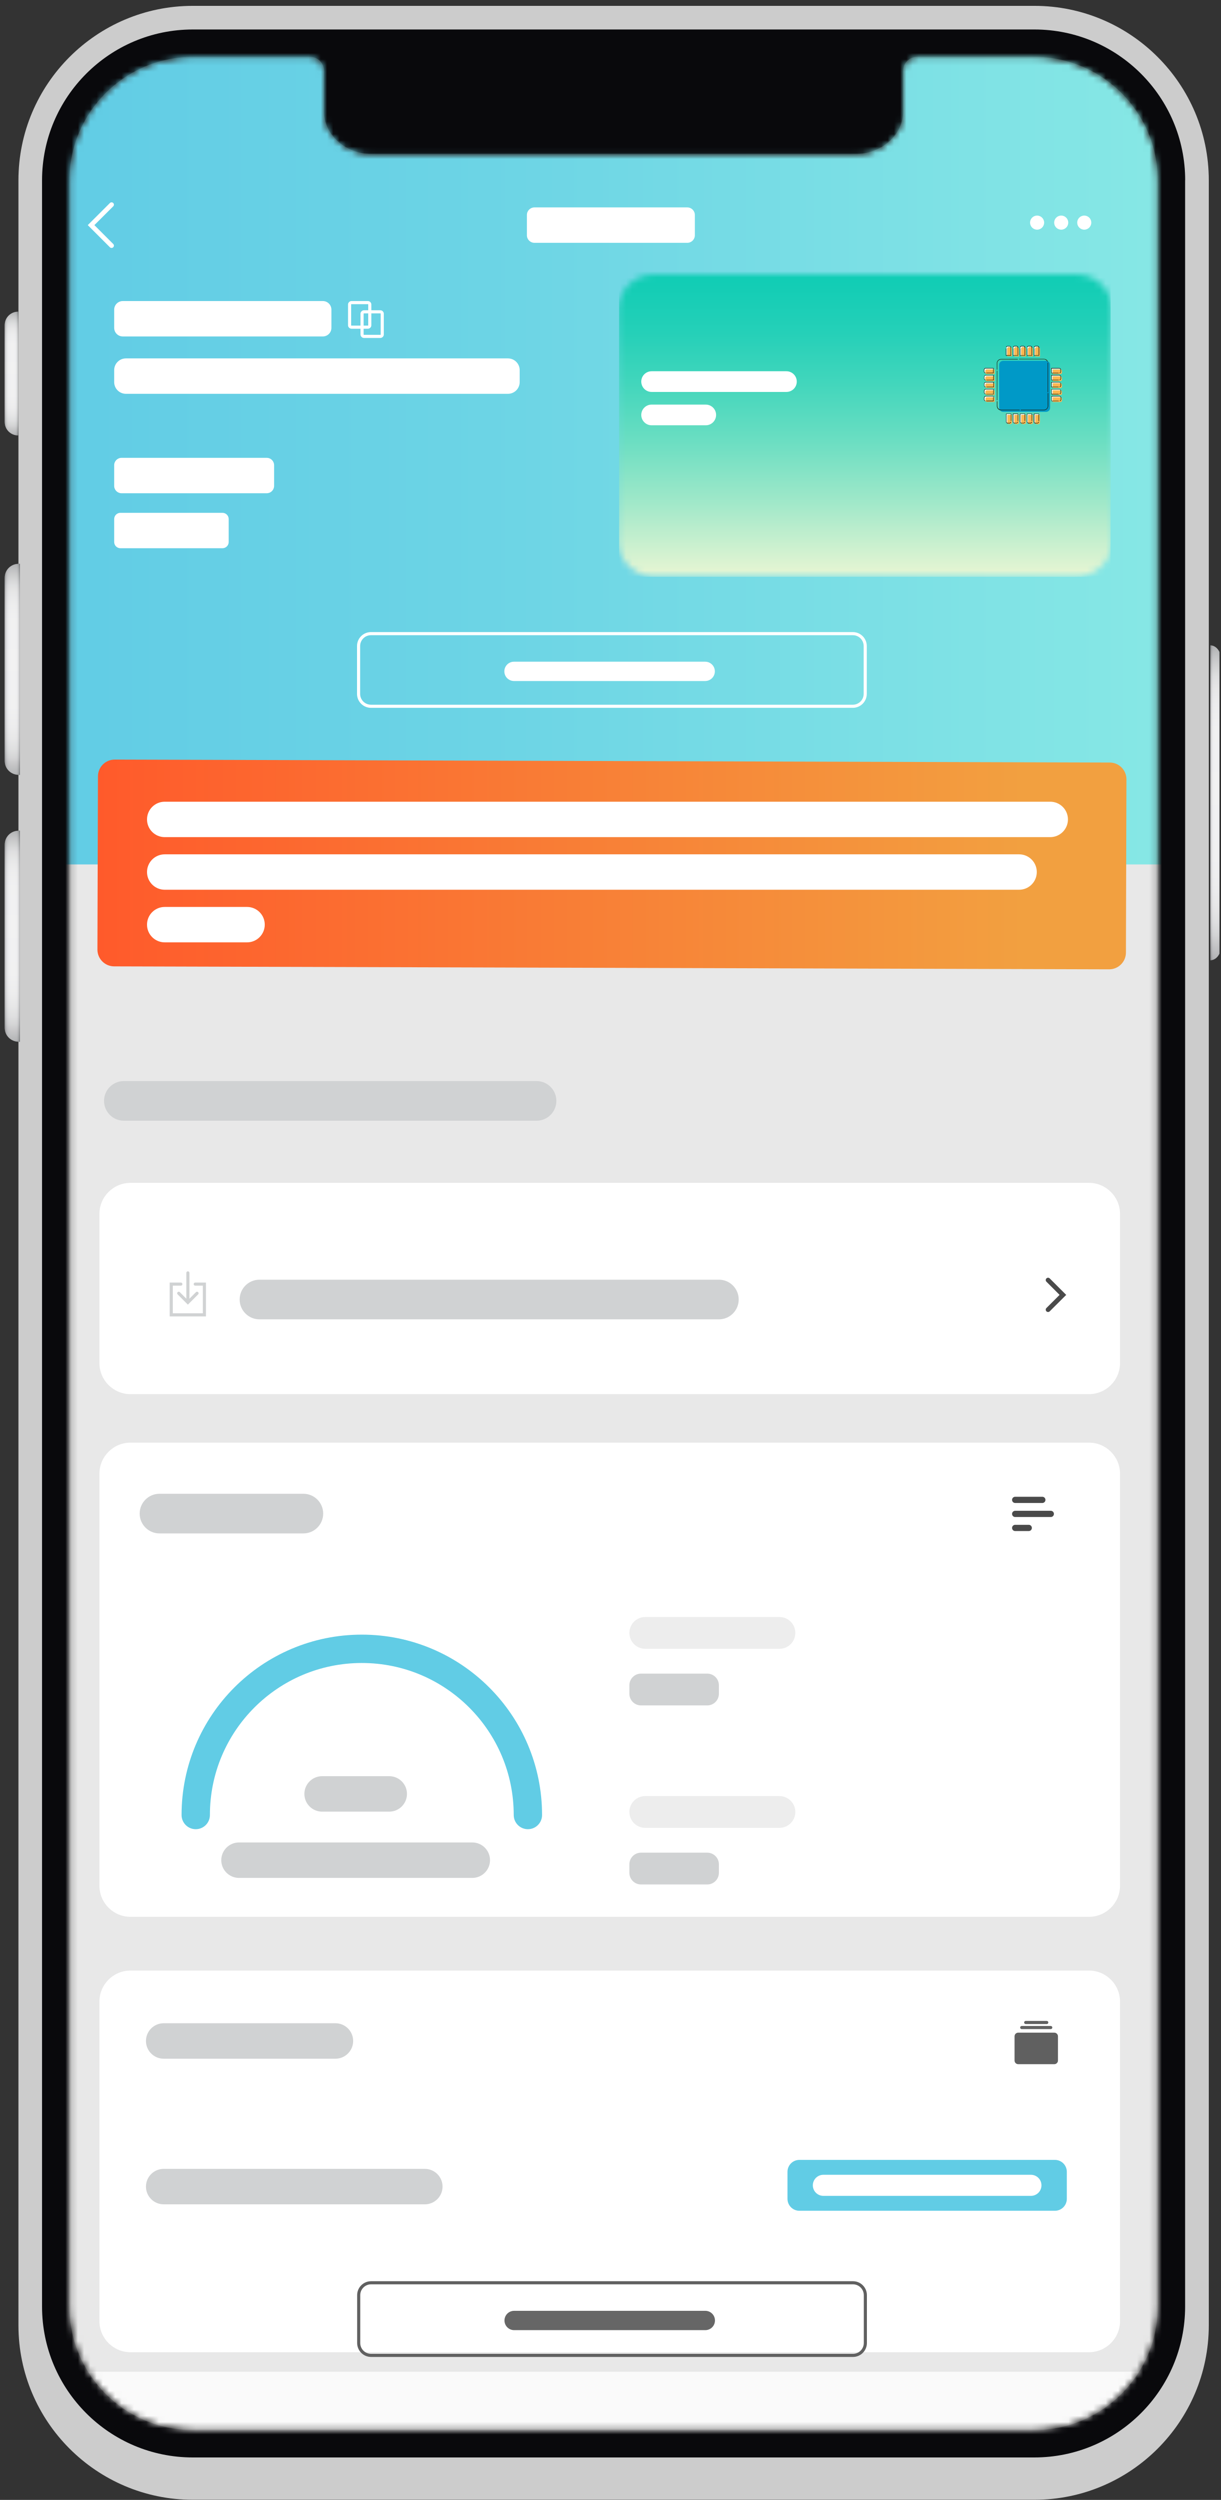 <svg width="196" height="401" viewBox="0 0 196 401" fill="none" xmlns="http://www.w3.org/2000/svg">
<rect x="0" y="0" width="196" height="401" fill="#333333" stroke="none"/>
<g clip-path="url(#clip0_1_1227)">
<g clip-path="url(#clip1_1_1227)">
<g clip-path="url(#clip2_1_1227)">
<path d="M166.06 0.94H30.94C15.51 0.94 2.96 13.49 2.96 28.92V373C2.96 388.43 15.51 400.98 30.94 400.98H166.06C181.49 400.98 194.04 388.43 194.04 373V28.92C194.04 13.49 181.49 0.94 166.06 0.94ZM186.1 373C186.1 384.05 177.11 393.04 166.06 393.04H30.94C19.89 393.04 10.9 384.05 10.9 373V28.92C10.9 17.87 19.89 8.88 30.94 8.88H49.8C51.15 8.88 52.25 9.98 52.25 11.33V17.84C52.25 21.49 55.6 24.46 59.71 24.46H137.29C141.4 24.46 144.75 21.49 144.75 17.84V11.33C144.75 9.98 145.85 8.88 147.2 8.88H166.06C177.11 8.88 186.1 17.87 186.1 28.92V373Z" fill="#CCCCCC"/>
<path d="M114.77 13.49H82.23C81.4 13.49 80.72 14.17 80.72 15C80.72 15.83 81.4 16.51 82.23 16.51H114.77C115.6 16.51 116.28 15.83 116.28 15C116.28 14.17 115.6 13.49 114.77 13.49Z" fill="#444444"/>
<path d="M0.75 52.17V67.68C0.75 68.88 1.72 69.85 2.92 69.85H2.96V49.99H2.92C1.72 49.99 0.75 50.96 0.75 52.16V52.17Z" fill="url(#paint0_linear_1_1227)"/>
<path style="mix-blend-mode:multiply" opacity="0.5" d="M0.75 52.17V67.68C0.75 68.88 1.72 69.85 2.92 69.85H2.96V49.99H2.92C1.72 49.99 0.75 50.96 0.75 52.16V52.17Z" fill="url(#paint1_linear_1_1227)"/>
<path d="M0.75 92.68V122.05C0.75 123.29 1.75 124.29 2.99 124.29H3.2V90.44H2.99C1.75 90.44 0.75 91.44 0.75 92.68Z" fill="url(#paint2_linear_1_1227)"/>
<path style="mix-blend-mode:multiply" opacity="0.5" d="M0.75 92.68V122.05C0.75 123.29 1.75 124.29 2.99 124.29H3.2V90.44H2.99C1.75 90.44 0.75 91.44 0.75 92.68Z" fill="url(#paint3_linear_1_1227)"/>
<path d="M0.75 135.49V164.86C0.75 166.1 1.75 167.1 2.99 167.1H3.2V133.25H2.99C1.75 133.25 0.75 134.25 0.75 135.49Z" fill="url(#paint4_linear_1_1227)"/>
<path style="mix-blend-mode:multiply" opacity="0.5" d="M0.75 135.49V164.86C0.75 166.1 1.75 167.1 2.99 167.1H3.2V133.25H2.99C1.75 133.25 0.75 134.25 0.75 135.49Z" fill="url(#paint5_linear_1_1227)"/>
<path d="M190.24 28.92V370C190.24 383.34 179.39 394.19 166.05 394.19H30.94C17.6 394.19 6.75 383.34 6.75 370V28.92C6.75 15.58 17.6 4.73 30.94 4.73H166.06C179.4 4.73 190.25 15.58 190.25 28.92H190.24ZM166.05 9.01H147.19C145.91 9.01 144.87 10.05 144.87 11.33V17.84C144.87 21.56 141.47 24.58 137.28 24.58H59.71C55.52 24.58 52.12 21.56 52.12 17.84V11.33C52.12 10.05 51.08 9.01 49.8 9.01H30.94C19.94 9.01 11.03 17.92 11.03 28.92V370C11.03 381 19.94 389.91 30.94 389.91H166.06C177.06 389.91 185.97 381 185.97 370V28.92C185.97 17.92 177.06 9.01 166.06 9.01H166.05ZM186.09 28.92V370C186.09 381.05 177.1 390.04 166.05 390.04H30.94C19.89 390.04 10.9 381.05 10.9 370V28.92C10.9 17.87 19.89 8.88 30.94 8.88H49.8C51.15 8.88 52.25 9.98 52.25 11.33V17.84C52.25 21.49 55.6 24.46 59.71 24.46H137.29C141.4 24.46 144.75 21.49 144.75 17.84V11.33C144.75 9.98 145.85 8.88 147.2 8.88H166.06C177.11 8.88 186.1 17.87 186.1 28.92H186.09ZM185.84 28.92C185.84 18.01 176.97 9.13 166.05 9.13H147.19C145.98 9.13 144.99 10.12 144.99 11.33V17.84C144.99 21.63 141.53 24.71 137.28 24.71H59.71C55.46 24.71 52 21.63 52 17.84V11.33C52 10.12 51.01 9.13 49.8 9.13H30.94C20.03 9.13 11.15 18.01 11.15 28.92V370C11.15 380.91 20.02 389.79 30.94 389.79H166.05C176.96 389.79 185.84 380.91 185.84 370V28.92Z" fill="#09090C"/>
<path d="M194.28 103.52V154.03C195.23 154.03 196 153.04 196 151.82V105.73C196 104.51 195.23 103.52 194.28 103.52Z" fill="url(#paint6_linear_1_1227)"/>
<path style="mix-blend-mode:multiply" opacity="0.5" d="M194.28 103.52V154.03C195.23 154.03 196 153.04 196 151.82V105.73C196 104.51 195.23 103.52 194.28 103.52Z" fill="url(#paint7_linear_1_1227)"/>
<mask id="mask0_1_1227" style="mask-type:luminance" maskUnits="userSpaceOnUse" x="11" y="9" width="175" height="381">
<mask id="mask1_1_1227" style="mask-type:luminance" maskUnits="userSpaceOnUse" x="11" y="9" width="175" height="381">
<mask id="mask2_1_1227" style="mask-type:luminance" maskUnits="userSpaceOnUse" x="11" y="9" width="175" height="381">
<path d="M166.06 9H147.2C145.92 9 144.88 10.04 144.88 11.32V17.83C144.88 21.55 141.48 24.57 137.29 24.57H59.71C55.52 24.57 52.12 21.55 52.12 17.83V11.32C52.12 10.04 51.08 9 49.8 9H30.94C19.94 9 11.03 17.91 11.03 28.91V370C11.03 381 19.94 389.91 30.94 389.91H166.06C177.06 389.91 185.97 381 185.97 370V28.92C185.97 17.92 177.06 9.01 166.06 9.01V9Z" fill="white"/>
</mask>
<g mask="url(#mask2_1_1227)">
<path d="M186.09 28.92V370C186.09 381.05 177.1 390.04 166.05 390.04H30.94C19.89 390.04 10.9 381.05 10.9 370V28.92C10.9 17.87 19.89 8.88 30.94 8.88H49.8C51.15 8.88 52.25 9.98 52.25 11.33V17.84C52.25 21.49 55.6 24.46 59.71 24.46H137.29C141.4 24.46 144.75 21.49 144.75 17.84V11.33C144.75 9.98 145.85 8.88 147.2 8.88H166.06C177.11 8.88 186.1 17.87 186.1 28.92H186.09Z" fill="white"/>
</g>
</mask>
<g mask="url(#mask1_1_1227)">
<path d="M185.84 28.92C185.84 18.01 176.97 9.13 166.05 9.13H147.19C145.98 9.13 144.99 10.12 144.99 11.33V17.84C144.99 21.63 141.53 24.71 137.28 24.71H59.71C55.46 24.71 52 21.63 52 17.84V11.33C52 10.12 51.01 9.13 49.8 9.13H30.94C20.03 9.13 11.15 18.01 11.15 28.92V370C11.15 380.91 20.02 389.79 30.94 389.79H166.05C176.96 389.79 185.84 380.91 185.84 370V28.92Z" fill="white"/>
</g>
</mask>
<g mask="url(#mask0_1_1227)">
<path d="M88.97 170.77H30.41C27.676 170.77 25.46 172.986 25.46 175.72V175.73C25.46 178.464 27.676 180.68 30.41 180.68H88.97C91.704 180.68 93.92 178.464 93.92 175.73V175.72C93.92 172.986 91.704 170.77 88.97 170.77Z" fill="#D0D2D3"/>
<path d="M7.94 113.29H188.55V383.27H7.94V113.29Z" fill="#E8E8E8"/>
<path d="M7.94 5.23H188.55V138.66H7.94V5.23Z" fill="url(#paint8_linear_1_1227)"/>
<path d="M7.94 380.44H188.55V394.91H7.94V380.44Z" fill="#FAFAFA"/>
<path d="M174.8 316.09H20.95C18.194 316.09 15.96 318.324 15.96 321.08V372.32C15.96 375.076 18.194 377.31 20.95 377.31H174.8C177.556 377.31 179.79 375.076 179.79 372.32V321.08C179.79 318.324 177.556 316.09 174.8 316.09Z" fill="white"/>
<path d="M174.8 231.41H20.95C18.194 231.41 15.96 233.644 15.96 236.4V302.48C15.96 305.236 18.194 307.47 20.95 307.47H174.8C177.556 307.47 179.79 305.236 179.79 302.48V236.4C179.79 233.644 177.556 231.41 174.8 231.41Z" fill="white"/>
<path d="M174.8 189.74H20.95C18.194 189.74 15.96 191.974 15.96 194.73V218.64C15.96 221.396 18.194 223.63 20.95 223.63H174.8C177.556 223.63 179.79 221.396 179.79 218.64V194.73C179.79 191.974 177.556 189.74 174.8 189.74Z" fill="white"/>
<path d="M178.14 122.316L18.421 121.842C16.935 121.837 15.727 123.038 15.723 124.524L15.64 152.314C15.636 153.799 16.836 155.007 18.322 155.012L178.041 155.485C179.527 155.49 180.735 154.289 180.739 152.803L180.822 125.014C180.826 123.528 179.625 122.32 178.14 122.316Z" fill="url(#paint9_linear_1_1227)"/>
<path d="M168.59 128.6H26.44C24.872 128.6 23.6 129.871 23.6 131.44C23.6 133.008 24.872 134.28 26.44 134.28H168.59C170.158 134.28 171.43 133.008 171.43 131.44C171.43 129.871 170.158 128.6 168.59 128.6Z" fill="white"/>
<path d="M163.59 137.04H26.44C24.872 137.04 23.6 138.312 23.6 139.88C23.6 141.449 24.872 142.72 26.44 142.72H163.59C165.158 142.72 166.43 141.449 166.43 139.88C166.43 138.312 165.158 137.04 163.59 137.04Z" fill="white"/>
<path d="M39.66 145.48H26.44C24.872 145.48 23.6 146.752 23.6 148.32C23.6 149.888 24.872 151.16 26.44 151.16H39.66C41.228 151.16 42.5 149.888 42.5 148.32C42.5 146.752 41.228 145.48 39.66 145.48Z" fill="white"/>
<path d="M136.9 101.64H59.55C58.451 101.64 57.56 102.531 57.56 103.63V111.3C57.56 112.399 58.451 113.29 59.55 113.29H136.9C137.999 113.29 138.89 112.399 138.89 111.3V103.63C138.89 102.531 137.999 101.64 136.9 101.64Z" stroke="white" stroke-width="0.5" stroke-miterlimit="10"/>
<path d="M113.2 106.14H82.51C81.654 106.14 80.96 106.834 80.96 107.69C80.96 108.546 81.654 109.24 82.51 109.24H113.2C114.056 109.24 114.75 108.546 114.75 107.69C114.75 106.834 114.056 106.14 113.2 106.14Z" fill="white"/>
<path d="M136.92 366.17H59.57C58.471 366.17 57.58 367.061 57.58 368.16V375.83C57.58 376.929 58.471 377.82 59.57 377.82H136.92C138.019 377.82 138.91 376.929 138.91 375.83V368.16C138.91 367.061 138.019 366.17 136.92 366.17Z" stroke="#606060" stroke-width="0.5" stroke-miterlimit="10"/>
<path d="M113.22 370.67H82.53C81.674 370.67 80.98 371.364 80.98 372.22C80.98 373.076 81.674 373.77 82.53 373.77H113.22C114.076 373.77 114.77 373.076 114.77 372.22C114.77 371.364 114.076 370.67 113.22 370.67Z" fill="#666666"/>
<path d="M51.82 48.29H19.71C18.948 48.29 18.33 48.908 18.33 49.67V52.59C18.33 53.352 18.948 53.97 19.71 53.97H51.82C52.582 53.97 53.2 53.352 53.2 52.59V49.67C53.2 48.908 52.582 48.29 51.82 48.29Z" fill="white"/>
<path d="M110.33 33.27H85.79C85.122 33.27 84.58 33.812 84.58 34.48V37.74C84.58 38.408 85.122 38.95 85.79 38.95H110.33C110.998 38.95 111.54 38.408 111.54 37.74V34.48C111.54 33.812 110.998 33.27 110.33 33.27Z" fill="white"/>
<path d="M42.82 73.44H19.51C18.858 73.44 18.33 73.968 18.33 74.62V77.94C18.33 78.592 18.858 79.12 19.51 79.12H42.82C43.472 79.12 44 78.592 44 77.94V74.62C44 73.968 43.472 73.44 42.82 73.44Z" fill="white"/>
<path d="M35.71 82.26H19.33C18.778 82.26 18.33 82.708 18.33 83.26V86.94C18.33 87.492 18.778 87.94 19.33 87.94H35.71C36.262 87.94 36.71 87.492 36.71 86.94V83.26C36.71 82.708 36.262 82.26 35.71 82.26Z" fill="white"/>
<path d="M81.54 57.49H20.21C19.172 57.49 18.33 58.332 18.33 59.37V61.29C18.33 62.328 19.172 63.17 20.21 63.17H81.54C82.578 63.17 83.42 62.328 83.42 61.29V59.37C83.42 58.332 82.578 57.49 81.54 57.49Z" fill="white"/>
<path d="M59.06 48.54H56.42C56.254 48.54 56.12 48.674 56.12 48.84V52.18C56.12 52.346 56.254 52.48 56.42 52.48H59.06C59.226 52.48 59.36 52.346 59.36 52.18V48.84C59.36 48.674 59.226 48.54 59.06 48.54Z" stroke="white" stroke-width="0.5" stroke-miterlimit="10"/>
<path d="M61.06 50.02H58.42C58.254 50.02 58.12 50.154 58.12 50.32V53.66C58.12 53.826 58.254 53.96 58.42 53.96H61.06C61.226 53.96 61.36 53.826 61.36 53.66V50.32C61.36 50.154 61.226 50.02 61.06 50.02Z" stroke="white" stroke-width="0.5" stroke-miterlimit="10"/>
<path d="M17.91 39.4L14.62 36.11L17.91 32.83" stroke="white" stroke-width="0.75" stroke-miterlimit="10" stroke-linecap="round"/>
<path d="M168.24 210.08L170.62 207.71L168.24 205.33" stroke="#4A4A4A" stroke-width="0.75" stroke-miterlimit="10" stroke-linecap="round"/>
<path d="M166.48 36.84C167.104 36.84 167.61 36.334 167.61 35.71C167.61 35.086 167.104 34.58 166.48 34.58C165.856 34.58 165.35 35.086 165.35 35.71C165.35 36.334 165.856 36.84 166.48 36.84Z" fill="white"/>
<path d="M170.35 36.84C170.974 36.84 171.48 36.334 171.48 35.71C171.48 35.086 170.974 34.58 170.35 34.58C169.726 34.58 169.22 35.086 169.22 35.71C169.22 36.334 169.726 36.84 170.35 36.84Z" fill="white"/>
<path d="M174.05 36.84C174.674 36.84 175.18 36.334 175.18 35.71C175.18 35.086 174.674 34.58 174.05 34.58C173.426 34.58 172.92 35.086 172.92 35.71C172.92 36.334 173.426 36.84 174.05 36.84Z" fill="white"/>
<path d="M86.13 173.41H19.88C18.124 173.41 16.7 174.834 16.7 176.59C16.7 178.346 18.124 179.77 19.88 179.77H86.13C87.886 179.77 89.31 178.346 89.31 176.59C89.31 174.834 87.886 173.41 86.13 173.41Z" fill="#D0D2D3"/>
<path d="M115.4 205.27H41.65C39.894 205.27 38.47 206.694 38.47 208.45C38.47 210.206 39.894 211.63 41.65 211.63H115.4C117.156 211.63 118.58 210.206 118.58 208.45C118.58 206.694 117.156 205.27 115.4 205.27Z" fill="#D0D2D3"/>
<path d="M48.7 239.61H25.6C23.844 239.61 22.42 241.034 22.42 242.79C22.42 244.546 23.844 245.97 25.6 245.97H48.7C50.456 245.97 51.88 244.546 51.88 242.79C51.88 241.034 50.456 239.61 48.7 239.61Z" fill="#D0D2D3"/>
<path d="M125.12 259.38H103.58C102.172 259.38 101.03 260.522 101.03 261.93C101.03 263.338 102.172 264.48 103.58 264.48H125.12C126.528 264.48 127.67 263.338 127.67 261.93C127.67 260.522 126.528 259.38 125.12 259.38Z" fill="#EDEDED"/>
<path d="M113.53 268.46H102.9C101.867 268.46 101.03 269.297 101.03 270.33V271.69C101.03 272.723 101.867 273.56 102.9 273.56H113.53C114.563 273.56 115.4 272.723 115.4 271.69V270.33C115.4 269.297 114.563 268.46 113.53 268.46Z" fill="#D0D2D3"/>
<path d="M125.12 288.1H103.58C102.172 288.1 101.03 289.242 101.03 290.65C101.03 292.058 102.172 293.2 103.58 293.2H125.12C126.528 293.2 127.67 292.058 127.67 290.65C127.67 289.242 126.528 288.1 125.12 288.1Z" fill="#EDEDED"/>
<path d="M113.53 297.18H102.9C101.867 297.18 101.03 298.017 101.03 299.05V300.41C101.03 301.443 101.867 302.28 102.9 302.28H113.53C114.563 302.28 115.4 301.443 115.4 300.41V299.05C115.4 298.017 114.563 297.18 113.53 297.18Z" fill="#D0D2D3"/>
<path d="M30.16 204.18V208.68M31.63 207.45L30.16 208.92L28.69 207.45" stroke="#D0D2D3" stroke-width="0.5" stroke-miterlimit="10" stroke-linecap="round"/>
<path d="M31.34 205.98H32.81V210.91H27.49V205.98H29.03" stroke="#D0D2D3" stroke-width="0.5" stroke-miterlimit="10" stroke-linecap="round"/>
<path d="M162.96 240.59H167.32M162.96 245.09H165.14M162.96 242.84H168.68" stroke="#4A4A4A" stroke-linecap="round" stroke-linejoin="round"/>
<path d="M53.84 324.54H26.28C24.706 324.54 23.43 325.814 23.43 327.385C23.43 328.956 24.706 330.23 26.28 330.23H53.84C55.414 330.23 56.69 328.956 56.69 327.385C56.69 325.814 55.414 324.54 53.84 324.54Z" fill="#D0D2D3"/>
<path d="M75.81 295.54H38.37C36.796 295.54 35.52 296.814 35.52 298.385C35.52 299.956 36.796 301.23 38.37 301.23H75.81C77.384 301.23 78.66 299.956 78.66 298.385C78.66 296.814 77.384 295.54 75.81 295.54Z" fill="#D0D2D3"/>
<path d="M62.48 284.91H51.71C50.136 284.91 48.86 286.184 48.86 287.755C48.86 289.326 50.136 290.6 51.71 290.6H62.48C64.054 290.6 65.33 289.326 65.33 287.755C65.33 286.184 64.054 284.91 62.48 284.91Z" fill="#D0D2D3"/>
<path d="M68.19 347.9H26.28C24.706 347.9 23.43 349.174 23.43 350.745C23.43 352.316 24.706 353.59 26.28 353.59H68.19C69.764 353.59 71.04 352.316 71.04 350.745C71.04 349.174 69.764 347.9 68.19 347.9Z" fill="#D0D2D3"/>
<path d="M169.34 346.46H128.32C127.265 346.46 126.41 347.315 126.41 348.37V352.71C126.41 353.765 127.265 354.62 128.32 354.62H169.34C170.395 354.62 171.25 353.765 171.25 352.71V348.37C171.25 347.315 170.395 346.46 169.34 346.46Z" fill="#61CCE5"/>
<path d="M165.49 348.85H132.17C131.237 348.85 130.48 349.607 130.48 350.54C130.48 351.473 131.237 352.23 132.17 352.23H165.49C166.423 352.23 167.18 351.473 167.18 350.54C167.18 349.607 166.423 348.85 165.49 348.85Z" fill="white"/>
<path d="M169.24 326.05H163.45C163.124 326.05 162.86 326.314 162.86 326.64V330.52C162.86 330.846 163.124 331.11 163.45 331.11H169.24C169.566 331.11 169.83 330.846 169.83 330.52V326.64C169.83 326.314 169.566 326.05 169.24 326.05Z" fill="#606060"/>
<path d="M164.01 325.23H168.67M164.65 324.42H168.03" stroke="#606060" stroke-width="0.5" stroke-linecap="round" stroke-linejoin="round"/>
<path d="M31.42 291.14C31.42 276.41 43.36 264.48 58.08 264.48C72.8 264.48 84.74 276.42 84.74 291.14" stroke="#61CCE5" stroke-width="4.55" stroke-miterlimit="10" stroke-linecap="round"/>
<mask id="mask3_1_1227" style="mask-type:luminance" maskUnits="userSpaceOnUse" x="99" y="44" width="80" height="49">
<path d="M172.78 44H105.01C101.807 44 99.21 46.597 99.21 49.8V86.63C99.21 89.833 101.807 92.43 105.01 92.43H172.78C175.983 92.43 178.58 89.833 178.58 86.63V49.8C178.58 46.597 175.983 44 172.78 44Z" fill="white"/>
</mask>
<g mask="url(#mask3_1_1227)">
<path d="M99.38 43.37H178.27V92.52H99.38V43.37Z" fill="url(#paint10_linear_1_1227)"/>
<path d="M162.23 55.7C162.21 55.62 162.14 55.56 162.04 55.55H161.76C161.64 55.55 161.55 55.65 161.55 55.77V56.94C161.55 56.95 161.55 56.96 161.57 56.96H161.68V55.94C161.68 55.8 161.79 55.69 161.93 55.69H162.22L162.23 55.7Z" fill="#FFFEFE"/>
<path d="M167.92 57.88H161.04C160.681 57.88 160.39 58.171 160.39 58.53V65.41C160.39 65.769 160.681 66.06 161.04 66.06H167.92C168.279 66.06 168.57 65.769 168.57 65.41V58.53C168.57 58.171 168.279 57.88 167.92 57.88Z" fill="#0099C7"/>
<path d="M162.32 66.35V66.51C162.32 66.55 162.32 66.55 162.36 66.55H162.42C162.44 66.55 162.44 66.55 162.44 66.57V67.78C162.44 67.87 162.4 67.94 162.33 67.99C162.29 68.02 162.25 68.03 162.2 68.03H161.93C161.84 68.03 161.76 67.99 161.72 67.9C161.74 67.88 161.76 67.88 161.78 67.88H162.04C162.14 67.88 162.21 67.83 162.27 67.75C162.27 67.74 162.28 67.73 162.29 67.72V67.7H162.26C162.26 67.7 162.25 67.72 162.24 67.72C162.19 67.8 162.12 67.84 162.03 67.84H161.77C161.74 67.84 161.7 67.84 161.69 67.8V66.61C161.69 66.54 161.71 66.53 161.77 66.53H162.16C162.22 66.53 162.24 66.53 162.24 66.47C162.24 66.46 162.24 66.44 162.25 66.43C162.27 66.43 162.27 66.45 162.28 66.46V67.45C162.28 67.47 162.28 67.52 162.29 67.52C162.32 67.52 162.31 67.48 162.31 67.45V66.45C162.31 66.42 162.31 66.39 162.33 66.37L162.32 66.35ZM164.56 66.55H164.66C164.69 66.55 164.69 66.56 164.69 66.58V67.76C164.69 67.84 164.67 67.92 164.61 67.97C164.56 68.01 164.51 68.04 164.45 68.04H164.17C164.08 68.04 164.01 67.99 163.97 67.91C163.99 67.89 164.01 67.89 164.03 67.89H164.29C164.39 67.89 164.46 67.84 164.52 67.76C164.52 67.76 164.53 67.74 164.53 67.73V67.7H164.5C164.49 67.71 164.48 67.72 164.48 67.74C164.44 67.8 164.38 67.84 164.31 67.84H164.01C163.98 67.84 163.94 67.84 163.93 67.8V66.62C163.93 66.54 163.95 66.53 164.02 66.53H164.44C164.46 66.53 164.48 66.53 164.5 66.54C164.52 66.57 164.52 66.6 164.52 66.63V67.48C164.52 67.49 164.52 67.51 164.54 67.51C164.56 67.51 164.56 67.49 164.56 67.48V66.63C164.56 66.6 164.56 66.57 164.58 66.55H164.56ZM170.32 63.75C170.41 63.79 170.47 63.86 170.47 63.97V64.24C170.47 64.37 170.37 64.49 170.21 64.49H169.04C168.98 64.49 168.98 64.49 168.98 64.43C168.98 64.36 168.98 64.37 168.92 64.36H168.78C168.8 64.33 168.83 64.34 168.86 64.34H169.9C169.91 64.34 169.92 64.34 169.92 64.32C169.92 64.31 169.92 64.3 169.9 64.3H169.05C168.99 64.3 168.94 64.31 168.88 64.3C168.86 64.3 168.83 64.3 168.83 64.27C168.85 64.25 168.87 64.25 168.9 64.25C168.95 64.25 168.96 64.25 168.96 64.19V63.77C168.96 63.71 168.98 63.69 169.04 63.69H170.21C170.24 63.69 170.25 63.72 170.26 63.74C170.27 63.79 170.26 63.83 170.26 63.88V64.03C170.26 64.12 170.22 64.19 170.14 64.24H170.12C170.12 64.24 170.1 64.27 170.11 64.29C170.11 64.31 170.13 64.3 170.14 64.29C170.18 64.27 170.21 64.25 170.23 64.22C170.28 64.16 170.3 64.09 170.3 64.02V63.76C170.3 63.75 170.3 63.73 170.31 63.72L170.32 63.75ZM170.32 60.39C170.41 60.43 170.46 60.5 170.47 60.6V60.9C170.47 61.02 170.35 61.12 170.22 61.13H169.03C168.99 61.13 168.99 61.13 168.99 61.09V61C169.01 60.97 169.04 60.98 169.07 60.98H169.91C169.92 60.98 169.93 60.98 169.93 60.96C169.93 60.95 169.92 60.94 169.91 60.94H169.06C169.03 60.94 169 60.94 168.98 60.92C168.97 60.9 168.97 60.88 168.97 60.86V60.44C168.97 60.36 168.99 60.34 169.07 60.34H170.23C170.26 60.34 170.28 60.38 170.28 60.4C170.29 60.51 170.3 60.63 170.28 60.74C170.27 60.81 170.23 60.86 170.17 60.9C170.17 60.9 170.15 60.91 170.14 60.92V60.95H170.16C170.18 60.95 170.2 60.93 170.22 60.92C170.3 60.86 170.33 60.78 170.33 60.68V60.43C170.33 60.41 170.33 60.4 170.34 60.39H170.32ZM170.37 61.53C170.44 61.59 170.48 61.66 170.48 61.76V61.99C170.48 62.13 170.36 62.25 170.23 62.25H169.04C169 62.25 168.99 62.25 168.99 62.21V62.13C169.01 62.11 169.04 62.11 169.07 62.11H169.92C169.92 62.11 169.94 62.11 169.94 62.09C169.94 62.08 169.94 62.07 169.92 62.07H169.07C169.04 62.07 169.01 62.07 168.99 62.05C168.98 62.03 168.98 62.01 168.98 61.99V61.55C168.98 61.48 169 61.47 169.06 61.46H170.23C170.23 61.46 170.26 61.48 170.27 61.5C170.28 61.53 170.29 61.56 170.29 61.59V61.8C170.29 61.9 170.25 61.98 170.16 62.02H170.15C170.15 62.02 170.13 62.05 170.14 62.06C170.14 62.07 170.16 62.06 170.17 62.06C170.25 62.02 170.3 61.96 170.32 61.87C170.34 61.76 170.33 61.66 170.32 61.55V61.49H170.34C170.34 61.49 170.36 61.5 170.37 61.51V61.53ZM166.8 66.55H166.9C166.9 66.55 166.93 66.55 166.93 66.58V67.78C166.93 67.95 166.79 68.06 166.66 68.05H166.42C166.375 68.051 166.33 68.04 166.291 68.017C166.252 67.994 166.221 67.96 166.2 67.92C166.22 67.9 166.24 67.9 166.26 67.9H166.52C166.63 67.9 166.7 67.84 166.75 67.75C166.75 67.74 166.77 67.72 166.75 67.71C166.73 67.7 166.72 67.71 166.71 67.73C166.66 67.82 166.58 67.86 166.48 67.86H166.23C166.2 67.86 166.16 67.86 166.15 67.82V66.63C166.15 66.56 166.17 66.55 166.23 66.55H166.62C166.67 66.55 166.7 66.55 166.7 66.49C166.7 66.48 166.7 66.46 166.71 66.45C166.73 66.45 166.73 66.47 166.74 66.48V67.47C166.74 67.49 166.73 67.53 166.76 67.54C166.8 67.54 166.78 67.5 166.78 67.47V66.66C166.78 66.63 166.78 66.6 166.8 66.58V66.55ZM165.68 66.55H165.78C165.81 66.55 165.81 66.55 165.81 66.58V67.76C165.81 67.82 165.8 67.88 165.76 67.93C165.71 68 165.65 68.03 165.57 68.03H165.3C165.21 68.03 165.13 67.99 165.09 67.9C165.11 67.88 165.13 67.88 165.15 67.88H165.41C165.51 67.88 165.59 67.83 165.64 67.74C165.64 67.73 165.66 67.71 165.64 67.69C165.62 67.68 165.61 67.69 165.6 67.71C165.55 67.8 165.47 67.84 165.37 67.83H165.12C165.09 67.83 165.05 67.83 165.04 67.79V66.6C165.04 66.53 165.06 66.52 165.12 66.52H165.56C165.58 66.52 165.6 66.52 165.62 66.53C165.64 66.56 165.64 66.59 165.64 66.62V67.49C165.64 67.49 165.64 67.51 165.66 67.51C165.67 67.51 165.68 67.51 165.68 67.49V66.62C165.68 66.59 165.68 66.56 165.7 66.54L165.68 66.55ZM163.44 66.54H163.53C163.56 66.54 163.56 66.54 163.56 66.58V67.77C163.56 67.88 163.51 67.96 163.42 68.01C163.38 68.03 163.35 68.04 163.31 68.04H163.05C163.005 68.041 162.96 68.03 162.921 68.007C162.882 67.984 162.851 67.95 162.83 67.91C162.85 67.89 162.87 67.89 162.89 67.89H163.15C163.25 67.89 163.33 67.83 163.38 67.74C163.38 67.73 163.4 67.71 163.38 67.7C163.36 67.69 163.35 67.7 163.34 67.72C163.29 67.81 163.21 67.85 163.11 67.84H162.86C162.83 67.84 162.79 67.84 162.78 67.8V66.6C162.78 66.53 162.79 66.52 162.86 66.52H163.29C163.31 66.52 163.33 66.52 163.35 66.53C163.37 66.55 163.37 66.58 163.37 66.61V67.47C163.37 67.48 163.37 67.5 163.39 67.5C163.41 67.5 163.41 67.48 163.41 67.47V66.61C163.41 66.58 163.41 66.55 163.43 66.53L163.44 66.54ZM170.32 59.27C170.41 59.31 170.46 59.38 170.47 59.48V59.78C170.47 59.9 170.36 60 170.23 60.01H169.02C169 60.01 168.98 60.01 168.99 59.98V59.92C168.99 59.9 168.99 59.89 168.96 59.89H168.77C168.79 59.86 168.83 59.87 168.85 59.87H169.91C169.91 59.87 169.93 59.87 169.92 59.85L169.91 59.84H168.92C168.89 59.84 168.86 59.84 168.84 59.82C168.85 59.79 168.88 59.8 168.9 59.8C168.92 59.8 168.95 59.8 168.97 59.79C168.98 59.77 168.98 59.76 168.98 59.74V59.31C168.98 59.28 168.99 59.26 169.02 59.26H170.22C170.25 59.26 170.25 59.28 170.26 59.3C170.27 59.33 170.27 59.36 170.27 59.39V59.59C170.27 59.69 170.23 59.76 170.15 59.82H170.13C170.13 59.82 170.11 59.85 170.12 59.86C170.12 59.88 170.14 59.87 170.15 59.86C170.19 59.84 170.23 59.81 170.26 59.77C170.3 59.71 170.32 59.65 170.31 59.58V59.33C170.31 59.32 170.31 59.3 170.32 59.29V59.27ZM159.52 59.24H159.61C159.66 59.24 159.66 59.24 159.66 59.29V59.96C159.66 60 159.66 60.01 159.62 60.01H158.43C158.33 60.01 158.25 59.96 158.2 59.87C158.2 59.87 158.2 59.85 158.18 59.85C158.16 59.83 158.18 59.8 158.16 59.77V59.47C158.16 59.34 158.29 59.23 158.42 59.23H159.37C159.39 59.23 159.42 59.23 159.44 59.25C159.45 59.27 159.45 59.29 159.45 59.31V59.74C159.45 59.81 159.44 59.83 159.36 59.83H158.41C158.39 59.83 158.35 59.83 158.35 59.84C158.35 59.87 158.39 59.86 158.41 59.86H159.41C159.49 59.86 159.49 59.86 159.49 59.78V59.32C159.49 59.29 159.49 59.27 159.51 59.24H159.52ZM159.52 61.48H159.63C159.65 61.48 159.66 61.48 159.66 61.51V62.22C159.66 62.24 159.66 62.25 159.63 62.25H158.46C158.4 62.25 158.34 62.24 158.29 62.21H158.28C158.28 62.21 158.25 62.19 158.24 62.17L158.21 62.11H158.19C158.18 62.08 158.18 62.05 158.17 62.03V61.76C158.17 61.61 158.28 61.49 158.43 61.49H159.37C159.4 61.49 159.43 61.49 159.45 61.51C159.46 61.53 159.46 61.55 159.46 61.57V62C159.46 62.07 159.45 62.09 159.37 62.09H158.37C158.36 62.09 158.35 62.09 158.35 62.11C158.35 62.12 158.36 62.12 158.37 62.13H159.46C159.46 62.13 159.5 62.12 159.5 62.09V61.58C159.5 61.56 159.5 61.53 159.52 61.51V61.48ZM158.32 61.1C158.272 61.078 158.23 61.043 158.2 61C158.2 60.99 158.2 60.97 158.17 60.97C158.15 60.95 158.17 60.92 158.15 60.9V60.59C158.15 60.47 158.24 60.38 158.36 60.36C158.4 60.36 158.44 60.35 158.48 60.35H159.36C159.39 60.35 159.41 60.35 159.44 60.37C159.45 60.39 159.45 60.41 159.45 60.43V60.86C159.45 60.93 159.44 60.95 159.36 60.95H158.42C158.4 60.95 158.35 60.93 158.35 60.97C158.35 61 158.39 60.99 158.42 60.99H159.44C159.48 60.99 159.49 60.98 159.49 60.94V60.44C159.49 60.42 159.49 60.4 159.51 60.38H159.61C159.64 60.38 159.65 60.38 159.65 60.42V61.13C159.64 61.15 159.62 61.14 159.6 61.14H158.44C158.4 61.14 158.35 61.14 158.31 61.12L158.32 61.1ZM159.52 63.72H159.63C159.65 63.72 159.66 63.72 159.66 63.75V64.43C159.66 64.48 159.66 64.48 159.61 64.48H158.43C158.33 64.48 158.25 64.43 158.2 64.34C158.2 64.34 158.2 64.32 158.18 64.32C158.16 64.3 158.18 64.27 158.16 64.25V63.93C158.16 63.83 158.22 63.76 158.31 63.73C158.36 63.72 158.41 63.71 158.46 63.71H159.35C159.43 63.71 159.43 63.71 159.43 63.79V64.19C159.43 64.26 159.43 64.26 159.36 64.26H158.41C158.39 64.26 158.36 64.26 158.34 64.27C158.33 64.29 158.34 64.3 158.35 64.31H159.41C159.46 64.31 159.47 64.31 159.47 64.25V63.76C159.47 63.74 159.47 63.71 159.49 63.69L159.52 63.72ZM170.32 62.62C170.41 62.66 170.46 62.73 170.47 62.83V63.13C170.47 63.23 170.41 63.3 170.31 63.34H170.2C170.2 63.34 170.16 63.33 170.13 63.33H168.99C168.96 63.27 168.98 63.24 169.04 63.24H169.85C169.87 63.24 169.9 63.24 169.92 63.22C169.93 63.2 169.92 63.19 169.9 63.18H169.04C169.01 63.18 168.98 63.18 168.96 63.16V62.67C168.96 62.6 168.98 62.58 169.05 62.58H170.21C170.23 62.58 170.24 62.6 170.25 62.62C170.26 62.65 170.26 62.68 170.26 62.71V62.93C170.26 63.02 170.22 63.1 170.14 63.15C170.06 63.2 170.11 63.17 170.12 63.19C170.13 63.21 170.15 63.19 170.17 63.19C170.22 63.17 170.25 63.13 170.28 63.09C170.31 63.04 170.32 62.98 170.32 62.92V62.67C170.32 62.66 170.32 62.64 170.33 62.63L170.32 62.62ZM159.52 62.6H159.59C159.637 62.6 159.66 62.627 159.66 62.68V63.25C159.66 63.297 159.637 63.32 159.59 63.32H158.51H159.65V63.33C159.65 63.34 159.62 63.33 159.61 63.33H158.36C158.29 63.31 158.25 63.27 158.21 63.21C158.21 63.21 158.21 63.19 158.19 63.19C158.17 63.17 158.17 63.14 158.17 63.11V62.83C158.17 62.68 158.28 62.57 158.43 62.57H159.37C159.4 62.57 159.43 62.57 159.45 62.59C159.46 62.61 159.46 62.63 159.46 62.65V63.08C159.46 63.15 159.45 63.17 159.37 63.17H158.4C158.37 63.17 158.35 63.18 158.35 63.21C158.35 63.23 158.37 63.22 158.38 63.22H159.46C159.48 63.22 159.49 63.22 159.5 63.21V62.66C159.5 62.63 159.5 62.61 159.52 62.59V62.6ZM161.68 56.97V55.96C161.678 55.926 161.683 55.891 161.694 55.859C161.706 55.826 161.724 55.797 161.747 55.771C161.771 55.746 161.799 55.726 161.83 55.712C161.862 55.698 161.896 55.69 161.93 55.69H162.22C162.24 55.69 162.25 55.71 162.25 55.73C162.25 55.76 162.26 55.8 162.26 55.83V56.93C162.26 56.98 162.24 57 162.19 57H161.73C161.71 57 161.69 57 161.68 56.98V56.97Z" fill="#FFB64F"/>
<path d="M160.09 61.84V64.17C160.09 64.22 160.07 64.24 160.03 64.22C160.03 64.22 160.02 64.22 160.02 64.2V59.5C160.02 59.46 160.02 59.46 160.06 59.46C160.08 59.46 160.09 59.46 160.09 59.49V61.85V61.84Z" fill="#231704"/>
<path d="M168.19 57.96C168.19 57.96 168.2 57.98 168.19 57.99C168.18 58 168.16 58.01 168.14 58.01C168.13 58.01 168.12 58 168.12 57.99C168.1 57.96 168.09 57.93 168.06 57.9C168.028 57.877 168.004 57.846 167.99 57.81C167.99 57.81 167.96 57.78 167.94 57.77C167.85 57.693 167.738 57.647 167.62 57.64H163.61C163.61 57.64 163.55 57.62 163.57 57.58C163.57 57.58 163.57 57.57 163.59 57.57H167.57C167.84 57.57 168.04 57.69 168.17 57.92C168.17 57.93 168.18 57.95 168.19 57.96Z" fill="#211603"/>
<path d="M162.02 57.58H163.37L163.41 57.62C163.41 57.62 163.41 57.66 163.36 57.66H160.72C160.571 57.656 160.425 57.706 160.31 57.8C160.16 57.92 160.08 58.09 160.08 58.28V59.28C160.08 59.31 160.08 59.31 160.05 59.31C160 59.31 160.01 59.31 160.01 59.27V58.28C160.01 57.97 160.22 57.69 160.53 57.61C160.59 57.59 160.65 57.59 160.71 57.59H162.01L162.02 57.58Z" fill="#211602"/>
<path d="M160.52 65.8L160.35 65.72C160.35 65.72 160.31 65.69 160.3 65.68C160.211 65.617 160.139 65.532 160.091 65.435C160.042 65.337 160.018 65.229 160.02 65.12V64.38C160.02 64.36 160.02 64.36 160.04 64.36H160.07C160.09 64.36 160.1 64.36 160.1 64.38V65.09C160.1 65.35 160.22 65.54 160.45 65.67C160.55 65.72 160.65 65.73 160.75 65.73H163.64C163.69 65.73 163.7 65.74 163.69 65.79C163.69 65.8 163.69 65.81 163.67 65.81H160.74C160.67 65.81 160.6 65.8 160.54 65.79L160.52 65.8Z" fill="#201504"/>
<path d="M166.16 67.82C166.16 67.82 166.22 67.84 166.25 67.84H166.5C166.59 67.84 166.66 67.79 166.7 67.71C166.7 67.7 166.7 67.68 166.72 67.68C166.74 67.68 166.76 67.68 166.77 67.7C166.78 67.7 166.77 67.72 166.77 67.73C166.73 67.84 166.62 67.91 166.5 67.92H166.15C166.096 67.897 166.048 67.86 166.013 67.812C165.978 67.765 165.956 67.709 165.95 67.65V66.41C165.95 66.35 165.95 66.36 166 66.36H166.76C166.78 66.36 166.79 66.36 166.79 66.39V67.51C166.79 67.55 166.79 67.55 166.75 67.55C166.71 67.55 166.71 67.55 166.71 67.5V66.44C166.68 66.46 166.66 66.45 166.63 66.45H166.12C166.06 66.45 166.05 66.45 166.05 66.52V67.62C166.05 67.69 166.07 67.75 166.13 67.79C166.14 67.79 166.15 67.81 166.16 67.83V67.82Z" fill="#201602"/>
<path d="M168.98 60.92H169.91C169.95 60.92 169.97 60.94 169.95 60.98C169.95 60.98 169.95 60.99 169.93 60.99H168.81C168.76 60.99 168.76 60.99 168.76 60.94V60.19C168.76 60.15 168.76 60.15 168.8 60.15H170.03C170.17 60.15 170.27 60.23 170.31 60.36V60.38C170.33 60.48 170.32 60.59 170.32 60.69C170.32 60.82 170.24 60.93 170.13 60.97C170.1 60.98 170.1 60.98 170.09 60.95C170.08 60.91 170.08 60.91 170.12 60.89C170.2 60.85 170.25 60.79 170.25 60.7V60.44C170.25 60.41 170.25 60.38 170.23 60.35C170.23 60.35 170.22 60.35 170.21 60.34C170.14 60.25 170.05 60.24 169.95 60.25H168.9C168.87 60.25 168.86 60.26 168.86 60.29V60.86C168.86 60.89 168.88 60.9 168.9 60.9C168.93 60.9 168.96 60.9 168.99 60.92H168.98Z" fill="#201502"/>
<path d="M170.32 61.51V61.82C170.32 61.95 170.25 62.05 170.13 62.09C170.12 62.09 170.1 62.11 170.09 62.09C170.08 62.05 170.08 62.04 170.1 62.03C170.2 61.99 170.24 61.91 170.24 61.81V61.59C170.24 61.55 170.24 61.51 170.22 61.48C170.2 61.48 170.19 61.46 170.18 61.45C170.156 61.426 170.128 61.408 170.097 61.396C170.066 61.384 170.033 61.379 170 61.38H168.92C168.85 61.38 168.85 61.38 168.85 61.45V61.95C168.85 62.02 168.85 62.02 168.92 62.02C168.94 62.02 168.96 62.02 168.98 62.04H169.91L169.95 62.08C169.95 62.08 169.95 62.11 169.91 62.11H168.78C168.75 62.11 168.74 62.11 168.74 62.08V61.31C168.74 61.28 168.74 61.28 168.78 61.28H169.99C170.14 61.28 170.25 61.38 170.28 61.49C170.31 61.6 170.28 61.51 170.28 61.51H170.32Z" fill="#211602"/>
<path d="M164.56 66.55V67.5L164.52 67.54C164.52 67.54 164.48 67.54 164.48 67.5V66.55C164.46 66.53 164.46 66.51 164.46 66.49C164.46 66.46 164.45 66.45 164.42 66.45H163.85C163.82 66.45 163.81 66.46 163.81 66.49V67.6C163.81 67.67 163.83 67.73 163.89 67.78C163.9 67.79 163.91 67.8 163.92 67.82C163.95 67.84 163.98 67.84 164.02 67.84H164.26C164.36 67.84 164.43 67.79 164.47 67.7C164.47 67.69 164.47 67.67 164.49 67.67C164.51 67.67 164.53 67.67 164.54 67.69V67.72C164.5 67.83 164.39 67.91 164.27 67.91H163.93C163.81 67.86 163.72 67.75 163.72 67.62V66.37C163.72 66.35 163.72 66.34 163.74 66.35H164.53C164.55 66.35 164.55 66.35 164.55 66.38V66.56L164.56 66.55Z" fill="#211502"/>
<path d="M170.32 62.62V62.94C170.32 63.06 170.25 63.17 170.14 63.21C170.12 63.21 170.11 63.23 170.09 63.21C170.08 63.17 170.08 63.16 170.11 63.15C170.2 63.11 170.25 63.04 170.25 62.94V62.71C170.25 62.67 170.25 62.64 170.23 62.61C170.2 62.61 170.19 62.58 170.18 62.57C170.164 62.552 170.144 62.537 170.121 62.527C170.099 62.516 170.075 62.511 170.05 62.51H168.92C168.87 62.51 168.86 62.51 168.86 62.57V63.11C168.86 63.16 168.86 63.16 168.92 63.17C168.94 63.17 168.96 63.17 168.98 63.18H169.9C169.94 63.18 169.96 63.203 169.96 63.25C169.96 63.25 169.93 63.27 169.92 63.27H168.81C168.77 63.27 168.77 63.27 168.77 63.23V62.47C168.77 62.43 168.77 62.43 168.82 62.43H170C170.17 62.43 170.28 62.51 170.33 62.66L170.32 62.62Z" fill="#1F1602"/>
<path d="M159.52 60.36V60.96C159.52 61 159.52 61 159.48 61H158.35C158.35 61 158.33 61 158.33 60.98C158.33 60.93 158.33 60.93 158.38 60.93H159.38C159.45 60.93 159.44 60.93 159.44 60.87V60.37C159.42 60.35 159.42 60.33 159.42 60.3C159.42 60.27 159.41 60.26 159.38 60.26H158.26C158.14 60.26 158.06 60.34 158.05 60.46V60.72C158.05 60.79 158.08 60.85 158.14 60.89C158.15 60.89 158.17 60.91 158.18 60.93C158.19 60.93 158.19 60.95 158.19 60.96V60.99C158.19 60.99 158.16 61.01 158.15 60.99C158.101 60.974 158.058 60.945 158.024 60.907C157.991 60.868 157.969 60.821 157.96 60.77V60.48C157.959 60.439 157.966 60.398 157.981 60.36C157.996 60.322 158.019 60.287 158.048 60.258C158.077 60.229 158.111 60.206 158.15 60.191C158.188 60.176 158.229 60.169 158.27 60.17H159.49C159.51 60.17 159.52 60.17 159.52 60.2V60.37V60.36ZM162.8 67.82C162.8 67.82 162.86 67.84 162.89 67.84H163.14C163.24 67.84 163.3 67.79 163.34 67.7C163.34 67.69 163.34 67.67 163.36 67.67C163.38 67.67 163.4 67.67 163.41 67.69V67.72C163.37 67.83 163.26 67.91 163.14 67.91H162.81C162.746 67.891 162.69 67.851 162.65 67.797C162.61 67.743 162.589 67.677 162.59 67.61V66.38C162.59 66.34 162.59 66.34 162.63 66.34H163.39C163.43 66.34 163.43 66.34 163.43 66.38V67.49C163.43 67.54 163.43 67.54 163.38 67.54C163.36 67.54 163.36 67.54 163.36 67.52V66.55C163.348 66.536 163.341 66.518 163.34 66.5C163.34 66.45 163.34 66.45 163.28 66.45H162.75C162.69 66.45 162.69 66.45 162.69 66.51V67.6C162.69 67.68 162.71 67.74 162.77 67.79C162.78 67.8 162.79 67.81 162.8 67.83V67.82Z" fill="#201602"/>
<path d="M158.17 64.27V64.33C158.17 64.35 158.15 64.35 158.14 64.34C158.091 64.324 158.048 64.295 158.014 64.257C157.981 64.218 157.959 64.171 157.95 64.12V63.82C157.95 63.64 158.08 63.52 158.25 63.52H159.46C159.46 63.52 159.5 63.52 159.5 63.56V64.32C159.5 64.36 159.5 64.36 159.46 64.36H158.35C158.3 64.36 158.3 64.34 158.32 64.28C158.34 64.27 158.35 64.28 158.37 64.28H159.37C159.403 64.28 159.42 64.263 159.42 64.23V63.67C159.42 63.61 159.42 63.61 159.36 63.61H158.24C158.12 63.62 158.05 63.7 158.04 63.81V64.06C158.04 64.13 158.08 64.18 158.13 64.22C158.15 64.23 158.16 64.24 158.17 64.26V64.27Z" fill="#201503"/>
<path d="M158.16 62.03C158.16 62.03 158.18 62.05 158.18 62.07C158.18 62.08 158.17 62.09 158.18 62.1C158.18 62.12 158.16 62.11 158.15 62.1C158.101 62.085 158.057 62.057 158.023 62.018C157.989 61.979 157.967 61.931 157.96 61.88V61.58C157.96 61.38 158.12 61.27 158.27 61.28H159.48C159.53 61.28 159.53 61.28 159.53 61.33V62.07C159.53 62.11 159.53 62.11 159.49 62.11H158.35V62.05C158.35 62.05 158.36 62.04 158.37 62.04H159.41C159.46 62.04 159.46 62.04 159.46 61.99V61.48C159.44 61.46 159.45 61.43 159.44 61.41C159.44 61.39 159.43 61.38 159.4 61.37H158.27C158.21 61.37 158.16 61.38 158.12 61.43C158.082 61.471 158.06 61.524 158.06 61.58V61.81C158.06 61.89 158.09 61.95 158.16 61.99C158.17 61.99 158.18 62.01 158.19 62.02L158.16 62.03Z" fill="#211602"/>
<path d="M165.68 66.55V67.49C165.68 67.53 165.68 67.53 165.64 67.53C165.61 67.53 165.61 67.53 165.61 67.49V66.54C165.6 66.52 165.59 66.5 165.6 66.48C165.6 66.45 165.58 66.44 165.55 66.44H164.99C164.95 66.44 164.94 66.46 164.94 66.5V67.59C164.94 67.67 164.96 67.73 165.02 67.78C165.03 67.78 165.04 67.8 165.05 67.81C165.08 67.83 165.11 67.83 165.14 67.83H165.39C165.48 67.83 165.55 67.78 165.59 67.7C165.59 67.69 165.59 67.67 165.61 67.67C165.63 67.67 165.65 67.67 165.66 67.69V67.72C165.63 67.8 165.57 67.86 165.49 67.9C165.45 67.91 165.42 67.92 165.38 67.92H165.04C164.985 67.894 164.938 67.855 164.903 67.806C164.868 67.757 164.846 67.7 164.84 67.64V66.41C164.84 66.35 164.84 66.36 164.89 66.36H165.65C165.67 66.36 165.68 66.36 165.68 66.39V66.56V66.55Z" fill="#201502"/>
<path d="M158.17 63.15C158.17 63.15 158.19 63.17 158.19 63.18V63.21C158.19 63.24 158.17 63.23 158.15 63.22C158.108 63.207 158.069 63.184 158.037 63.153C158.006 63.121 157.983 63.083 157.97 63.04C157.959 63.008 157.952 62.974 157.95 62.94V62.7C157.95 62.55 158.04 62.44 158.17 62.41H159.47C159.47 62.41 159.51 62.41 159.51 62.45V63.21C159.51 63.23 159.51 63.25 159.5 63.26H158.33C158.31 63.24 158.33 63.22 158.32 63.2C158.32 63.2 158.32 63.19 158.34 63.19H159.39C159.44 63.19 159.44 63.19 159.44 63.14V62.63C159.44 62.63 159.42 62.59 159.42 62.57C159.42 62.53 159.4 62.52 159.37 62.52H158.27C158.12 62.52 158.04 62.6 158.04 62.75V62.93C158.04 63.02 158.07 63.1 158.14 63.15C158.15 63.15 158.16 63.17 158.17 63.18V63.15Z" fill="#1F1602"/>
<path d="M168.85 64.28H169.92C169.95 64.28 169.97 64.31 169.96 64.34H168.8C168.78 64.34 168.79 64.32 168.79 64.31V63.53C168.79 63.51 168.79 63.51 168.81 63.51H170.02C170.16 63.51 170.29 63.57 170.35 63.74V64.05C170.35 64.18 170.29 64.27 170.17 64.33C170.16 64.33 170.14 64.35 170.13 64.33C170.12 64.31 170.11 64.29 170.12 64.27C170.12 64.27 170.13 64.26 170.14 64.26C170.24 64.22 170.28 64.14 170.28 64.03V63.81C170.28 63.77 170.28 63.74 170.26 63.71C170.25 63.71 170.24 63.7 170.23 63.69C170.18 63.63 170.11 63.61 170.03 63.61H168.94C168.88 63.61 168.88 63.61 168.88 63.67V64.27L168.85 64.28Z" fill="#201503"/>
<path d="M158.17 59.79C158.17 59.79 158.19 59.81 158.17 59.82V59.85C158.17 59.87 158.15 59.86 158.13 59.85C158.081 59.832 158.038 59.801 158.004 59.76C157.971 59.72 157.949 59.672 157.94 59.62V59.28C157.96 59.15 158.06 59.05 158.19 59.03H159.47C159.5 59.03 159.5 59.03 159.5 59.06V59.82C159.5 59.86 159.5 59.86 159.46 59.86H158.35C158.34 59.86 158.32 59.86 158.31 59.85V59.8C158.31 59.8 158.32 59.79 158.33 59.79H159.37C159.43 59.79 159.42 59.79 159.42 59.74V59.23C159.4 59.21 159.41 59.18 159.41 59.15C159.41 59.12 159.4 59.11 159.37 59.11H158.23C158.12 59.12 158.04 59.2 158.03 59.31V59.57C158.03 59.64 158.07 59.69 158.12 59.73C158.14 59.74 158.15 59.75 158.16 59.77L158.17 59.79ZM168.84 59.8H169.91C169.95 59.8 169.96 59.82 169.95 59.86C169.95 59.86 169.95 59.87 169.93 59.87H168.76V59.06C168.76 59.04 168.76 59.03 168.78 59.03H170.01C170.08 59.03 170.14 59.04 170.19 59.08C170.25 59.12 170.29 59.18 170.31 59.26V59.58C170.31 59.71 170.24 59.81 170.12 59.85C170.11 59.85 170.09 59.87 170.08 59.85C170.07 59.81 170.07 59.8 170.1 59.79C170.143 59.772 170.179 59.741 170.204 59.702C170.229 59.663 170.242 59.617 170.24 59.57V59.34C170.24 59.3 170.24 59.27 170.22 59.24H170.21V59.22H170.2C170.2 59.22 170.18 59.19 170.17 59.18H170.15V59.16H170.12C170.078 59.148 170.034 59.141 169.99 59.14H168.94C168.87 59.14 168.86 59.14 168.86 59.22V59.81L168.84 59.8Z" fill="#201502"/>
<path d="M161.68 67.82C161.68 67.82 161.75 67.84 161.78 67.84H162.01C162.11 67.84 162.19 67.8 162.23 67.7C162.23 67.7 162.23 67.68 162.25 67.68C162.27 67.68 162.29 67.68 162.3 67.7V67.73C162.279 67.781 162.245 67.826 162.201 67.859C162.157 67.892 162.105 67.913 162.05 67.92H161.69C161.637 67.898 161.591 67.862 161.555 67.817C161.52 67.771 161.498 67.717 161.49 67.66V66.41C161.49 66.35 161.49 66.36 161.54 66.36H162.33V67.5C162.33 67.54 162.33 67.55 162.28 67.54C162.26 67.54 162.26 67.54 162.26 67.52V66.43C162.24 66.44 162.21 66.44 162.18 66.44H161.65C161.58 66.44 161.58 66.44 161.58 66.51V67.57C161.58 67.65 161.6 67.73 161.67 67.78C161.68 67.78 161.69 67.8 161.69 67.81L161.68 67.82ZM161.68 56.97H162.18C162.24 56.97 162.23 56.97 162.23 56.92V55.8C162.23 55.76 162.23 55.72 162.21 55.68C162.17 55.6 162.11 55.56 162.03 55.56H161.75C161.67 55.56 161.6 55.61 161.57 55.68C161.55 55.72 161.55 55.72 161.51 55.71H161.49V55.67C161.54 55.56 161.62 55.49 161.75 55.49H162.03C162.15 55.49 162.26 55.57 162.29 55.69V55.73C162.29 55.73 162.32 55.78 162.32 55.8V56.99C162.32 57.07 162.31 57.08 162.23 57.08H161.74C161.72 57.08 161.69 57.08 161.67 57.06H161.5C161.48 57.06 161.47 57.06 161.47 57.03V55.88H161.53C161.53 55.88 161.54 55.88 161.54 55.9V56.94C161.54 57 161.54 56.99 161.59 56.99H161.67L161.68 56.97Z" fill="#201503"/>
<path d="M161.68 57.05H162.26C162.31 57.05 162.31 57.05 162.31 57V55.71C162.4 55.76 162.44 55.84 162.44 55.94V57.13L162.41 57.16H161.72C161.72 57.16 161.68 57.16 161.68 57.12V57.03V57.05Z" fill="#FDB64E"/>
<path d="M158.35 63.35H159.64H158.36C158.37 63.33 158.39 63.34 158.41 63.34H159.63C159.63 63.34 159.65 63.34 159.65 63.32V62.68C159.65 62.66 159.65 62.65 159.62 62.65C159.6 62.65 159.58 62.65 159.56 62.63C159.627 62.63 159.66 62.66 159.66 62.72V63.35C159.66 63.35 159.66 63.39 159.62 63.39H158.42C158.39 63.39 158.37 63.39 158.35 63.38V63.35Z" fill="#F9B64D"/>
<path d="M169 63.31H170.18C170.2 63.31 170.22 63.3 170.23 63.33C170.26 63.33 170.29 63.32 170.32 63.33C170.35 63.34 170.31 63.33 170.3 63.33H170.28C170.28 63.33 170.25 63.33 170.23 63.34H169.01C169.01 63.34 168.98 63.31 169.01 63.29L169 63.31Z" fill="#F9B74C"/>
<path d="M158.32 61.1C158.46 61.13 158.6 61.12 158.75 61.12H159.66C159.66 61.12 159.66 61.14 159.65 61.14H158.45C158.41 61.14 158.36 61.14 158.32 61.11V61.1Z" fill="#F8BC5A"/>
<path d="M169 63.31V63.36C168.98 63.36 168.97 63.35 168.97 63.33V63.24H169.93C169.92 63.26 169.9 63.25 169.88 63.25H169.02C168.97 63.25 168.96 63.26 168.98 63.32L169 63.31Z" fill="#F8BB5F"/>
<path d="M158.23 62.16C158.23 62.16 158.26 62.18 158.27 62.2C158.25 62.2 158.24 62.18 158.23 62.16Z" fill="#FBECCE"/>
<path d="M170.23 63.36H170.28C170.27 63.37 170.25 63.36 170.23 63.36Z" fill="#FFB64F"/>
<path d="M170.37 61.53C170.37 61.53 170.35 61.53 170.34 61.51C170.35 61.51 170.36 61.51 170.37 61.53Z" fill="#F8E1B9"/>
<path d="M168.23 65.31C168.19 65.455 168.102 65.582 167.98 65.67C167.85 65.77 167.71 65.81 167.55 65.81H163.88C163.84 65.81 163.84 65.81 163.84 65.77C163.84 65.73 163.84 65.73 163.88 65.73H167.54C167.677 65.738 167.812 65.7 167.924 65.622C168.037 65.544 168.12 65.431 168.16 65.3L168.18 65.26C168.21 65.2 168.2 65.13 168.2 65.07V63.08C168.2 63.06 168.21 63.05 168.24 63.05C168.26 63.05 168.27 63.06 168.27 63.08V65.03C168.27 65.12 168.27 65.21 168.25 65.3L168.23 65.31Z" fill="#201504"/>
<path d="M168.18 60.55V58.18C168.18 58.16 168.18 58.15 168.2 58.15C168.24 58.15 168.25 58.15 168.25 58.19V62.87C168.25 62.92 168.25 62.92 168.21 62.92C168.18 62.92 168.18 62.92 168.18 62.89V60.56V60.55Z" fill="#231605"/>
<path d="M168.23 65.31C168.23 65.31 168.23 65.22 168.24 65.18V63.09C168.24 63.09 168.24 63.07 168.22 63.07C168.2 63.07 168.2 63.07 168.2 63.09V65.06C168.2 65.11 168.19 65.17 168.19 65.22C168.19 65.23 168.19 65.25 168.17 65.26C168.19 65.13 168.18 64.99 168.18 64.86V63.1C168.18 63.06 168.2 63.04 168.24 63.06C168.24 63.06 168.25 63.06 168.25 63.08V65.1C168.25 65.17 168.25 65.23 168.23 65.3V65.32V65.31Z" fill="#221809"/>
<path d="M161.68 67.82C161.61 67.79 161.58 67.74 161.56 67.67V66.44C161.56 66.42 161.56 66.42 161.58 66.42H162.24V66.5C162.24 66.54 162.24 66.55 162.2 66.55H161.72C161.7 66.55 161.69 66.55 161.69 66.58V67.81L161.68 67.82Z" fill="#FEFEFE"/>
<path d="M163.92 67.82C163.883 67.807 163.852 67.782 163.83 67.75C163.808 67.718 163.798 67.679 163.8 67.64V66.44C163.8 66.43 163.8 66.42 163.82 66.42H164.44C164.49 66.42 164.48 66.42 164.48 66.47V66.55H163.96C163.92 66.55 163.92 66.55 163.92 66.59V67.81V67.82Z" fill="white"/>
<path d="M168.85 64.28V63.64C168.85 63.6 168.85 63.6 168.89 63.6H170.04C170.13 63.6 170.2 63.64 170.24 63.72C170.22 63.73 170.2 63.72 170.18 63.72H169.05C169.01 63.72 168.99 63.74 168.99 63.78V64.24C168.99 64.26 168.99 64.27 168.96 64.27H168.86L168.85 64.28ZM168.98 60.92H168.86C168.84 60.92 168.84 60.92 168.84 60.9V60.26C168.84 60.24 168.84 60.24 168.86 60.24H170.02C170.11 60.24 170.18 60.28 170.22 60.36H169.01C168.98 60.36 168.98 60.36 168.97 60.4V60.92H168.98Z" fill="#FEFFFE"/>
<path d="M168.98 62.04H168.87C168.83 62.04 168.83 62.04 168.83 62V61.38C168.83 61.36 168.83 61.35 168.86 61.35H170.02C170.11 61.35 170.17 61.39 170.22 61.47C170.2 61.48 170.18 61.47 170.16 61.47H169.03C168.99 61.47 168.97 61.49 168.97 61.53V62.03L168.98 62.04Z" fill="#FEFEFE"/>
<path d="M166.16 67.82C166.128 67.808 166.101 67.788 166.08 67.761C166.059 67.735 166.045 67.703 166.04 67.67V66.45C166.04 66.44 166.04 66.43 166.06 66.43H166.72V66.5C166.72 66.56 166.72 66.56 166.67 66.56H166.2C166.18 66.56 166.17 66.56 166.17 66.59V67.82H166.16Z" fill="white"/>
<path d="M165.04 67.82C164.96 67.79 164.92 67.72 164.91 67.64V66.46C164.91 66.43 164.91 66.43 164.94 66.43H165.53C165.59 66.43 165.58 66.43 165.58 66.49V66.56H165.06C165.03 66.56 165.03 66.56 165.02 66.59V67.82H165.04Z" fill="#FDFEFD"/>
<path d="M162.8 67.82C162.72 67.79 162.68 67.72 162.67 67.64V66.48C162.67 66.42 162.67 66.43 162.72 66.43H163.32C163.36 66.43 163.36 66.43 163.36 66.47V66.56H162.84C162.82 66.56 162.81 66.56 162.81 66.59V67.83L162.8 67.82ZM168.84 59.8V59.14C168.84 59.12 168.84 59.12 168.86 59.12H170.02C170.06 59.12 170.1 59.12 170.13 59.15C170.13 59.15 170.14 59.15 170.15 59.16C170.16 59.17 170.15 59.16 170.16 59.16C170.17 59.16 170.19 59.19 170.21 59.21C170.23 59.23 170.21 59.21 170.21 59.22C170.21 59.23 170.21 59.24 170.2 59.24H169.03C168.97 59.24 168.97 59.24 168.97 59.3V59.79H168.84V59.8Z" fill="#FFFEFE"/>
<path d="M168.98 59.79V59.27C168.98 59.24 168.98 59.23 169.01 59.23H170.17C170.19 59.23 170.21 59.24 170.22 59.21C170.22 59.21 170.23 59.22 170.23 59.23C170.21 59.24 170.19 59.23 170.17 59.23H169.04C168.98 59.23 168.98 59.23 168.98 59.29V59.79Z" fill="#F9F6EA"/>
<path d="M158.17 59.79C158.09 59.77 158.03 59.7 158.02 59.6V59.32C158.02 59.2 158.12 59.11 158.24 59.11H159.41C159.42 59.11 159.43 59.11 159.43 59.13V59.24H158.41C158.27 59.24 158.16 59.35 158.16 59.49V59.78L158.17 59.79Z" fill="#FFFEFE"/>
<path d="M158.16 62.03C158.07 61.99 158.02 61.92 158.02 61.83V61.57C158.02 61.44 158.12 61.36 158.24 61.36H159.39C159.43 61.36 159.43 61.36 159.43 61.4V61.49H158.41C158.29 61.49 158.2 61.57 158.17 61.68V62.04L158.16 62.03Z" fill="#FEFEFE"/>
<path d="M158.17 60.91C158.128 60.898 158.092 60.873 158.065 60.839C158.038 60.805 158.022 60.763 158.02 60.72V60.45C158.02 60.33 158.12 60.24 158.24 60.24H159.39C159.43 60.24 159.43 60.24 159.43 60.28V60.37H158.38C158.25 60.39 158.16 60.49 158.16 60.61V60.91H158.17ZM158.17 64.27C158.09 64.25 158.05 64.19 158.03 64.12V63.83C158.03 63.69 158.12 63.6 158.27 63.6H159.42C159.44 63.6 159.45 63.6 159.45 63.63V63.73C159.43 63.74 159.42 63.73 159.4 63.73H158.45C158.41 63.73 158.37 63.73 158.33 63.75C158.25 63.79 158.2 63.86 158.2 63.95V64.26L158.17 64.27Z" fill="#FEFFFE"/>
<path d="M158.31 63.75C158.31 63.75 158.36 63.73 158.38 63.72H159.43V64.24C159.43 64.28 159.43 64.28 159.39 64.28H158.33C158.34 64.26 158.37 64.27 158.38 64.27H159.35C159.42 64.27 159.42 64.27 159.42 64.2V63.78C159.42 63.73 159.42 63.73 159.37 63.73H158.41C158.37 63.73 158.33 63.75 158.29 63.75H158.31Z" fill="#F9B959"/>
<path d="M168.98 63.16H168.88C168.84 63.16 168.84 63.16 168.84 63.12V62.52C168.84 62.48 168.84 62.48 168.88 62.48H170.03C170.12 62.48 170.19 62.52 170.23 62.6C170.21 62.61 170.19 62.6 170.17 62.6H169.04C168.97 62.6 168.98 62.6 168.98 62.67V63.17V63.16ZM158.17 63.15C158.08 63.12 158.03 63.05 158.03 62.95V62.69C158.03 62.56 158.13 62.47 158.25 62.47H159.4C159.44 62.47 159.44 62.47 159.44 62.51V62.6H158.43C158.28 62.6 158.16 62.72 158.17 62.87V63.15Z" fill="#FFFFFE"/>
<path d="M158.34 63.24H159.51C159.51 63.24 159.52 63.25 159.51 63.26H159.49C159.47 63.24 159.45 63.26 159.43 63.26H158.33L158.34 63.24Z" fill="#F9BA5C"/>
<path d="M163.35 55.7C163.33 55.62 163.26 55.56 163.16 55.55H162.88C162.76 55.55 162.67 55.65 162.67 55.77V56.94C162.67 56.95 162.67 56.96 162.69 56.96H162.8V55.94C162.8 55.8 162.91 55.69 163.05 55.69H163.34L163.35 55.7Z" fill="#FFFEFE"/>
<path d="M162.81 55.92C162.81 55.8 162.92 55.68 163.04 55.68H163.34C163.37 55.68 163.37 55.71 163.37 55.73V56.88C163.37 56.91 163.37 56.93 163.36 56.96H163.35C163.35 56.96 163.33 56.96 163.32 56.97H163.28C163.28 56.94 163.25 56.94 163.23 56.94H162.87C162.81 56.94 162.8 56.94 162.8 56.87V55.92H162.81Z" fill="#FFB64F"/>
<path d="M163.35 56.97H163.36V55.78C163.36 55.75 163.36 55.72 163.34 55.69C163.31 55.61 163.24 55.57 163.16 55.56H162.88C162.79 55.56 162.73 55.61 162.69 55.69V55.72C162.69 55.72 162.63 55.72 162.61 55.7C162.61 55.66 162.64 55.62 162.67 55.58C162.73 55.51 162.8 55.48 162.89 55.48H163.16C163.29 55.48 163.4 55.56 163.44 55.69V55.72C163.44 55.72 163.47 55.76 163.47 55.79V56.98C163.47 57.05 163.46 57.07 163.38 57.07H162.89C162.87 57.07 162.84 57.07 162.82 57.05H162.67C162.6 57.05 162.61 57.05 162.61 56.99V55.87H162.67V56.94C162.67 56.99 162.67 56.99 162.71 56.99H162.8C162.82 56.98 162.84 56.97 162.86 56.97H163.22C163.24 56.97 163.26 56.97 163.28 56.99H163.34L163.35 56.97Z" fill="#201503"/>
<path d="M162.8 57.05H163.38C163.43 57.05 163.43 57.05 163.43 57V55.73C163.43 55.73 163.48 55.75 163.49 55.78C163.53 55.83 163.56 55.89 163.56 55.95V57.14C163.56 57.18 163.56 57.18 163.51 57.18H162.84C162.8 57.18 162.8 57.18 162.8 57.14V57.05Z" fill="#FFB64F"/>
<path d="M163.29 56.97H162.8V55.93C162.81 55.93 162.8 55.91 162.82 55.9C162.83 55.9 162.82 55.92 162.82 55.92C162.8 55.94 162.8 55.97 162.8 55.99V56.9C162.8 56.93 162.8 56.93 162.84 56.93H163.29C163.3 56.95 163.29 56.96 163.28 56.98L163.29 56.97ZM163.35 56.97H163.33C163.33 56.97 163.33 56.94 163.35 56.92V56.97Z" fill="#FEB549"/>
<path d="M170.21 59.2C170.21 59.2 170.17 59.17 170.16 59.15C170.18 59.16 170.2 59.18 170.21 59.2ZM170.15 59.15C170.15 59.15 170.14 59.15 170.13 59.14C170.13 59.14 170.14 59.14 170.15 59.15Z" fill="#F9F6EA"/>
<path d="M164.47 55.7C164.45 55.62 164.38 55.56 164.28 55.55H164C163.88 55.55 163.79 55.65 163.79 55.77V56.94C163.79 56.95 163.79 56.96 163.81 56.96H163.92V55.94C163.92 55.8 164.03 55.69 164.17 55.69H164.46L164.47 55.7Z" fill="#FFFEFE"/>
<path d="M163.93 55.92C163.93 55.8 164.04 55.68 164.16 55.68H164.46C164.49 55.68 164.49 55.71 164.49 55.73V56.88C164.49 56.91 164.49 56.93 164.48 56.96H164.47C164.47 56.96 164.45 56.96 164.44 56.97H164.4C164.4 56.94 164.37 56.94 164.35 56.94H163.99C163.93 56.94 163.92 56.94 163.92 56.87V55.92H163.93Z" fill="#FFB64F"/>
<path d="M164.47 56.97H164.48V55.78C164.48 55.75 164.48 55.72 164.46 55.69C164.43 55.61 164.36 55.57 164.28 55.56H164C163.91 55.56 163.85 55.61 163.81 55.69V55.72C163.81 55.72 163.75 55.72 163.73 55.7C163.73 55.66 163.76 55.62 163.79 55.58C163.85 55.51 163.92 55.48 164.01 55.48H164.28C164.41 55.48 164.52 55.56 164.56 55.69V55.72C164.56 55.72 164.59 55.76 164.59 55.79V56.98C164.59 57.05 164.58 57.07 164.5 57.07H164.01C163.99 57.07 163.96 57.07 163.94 57.05H163.79C163.72 57.05 163.73 57.05 163.73 56.99V55.87H163.79V56.94C163.79 56.99 163.79 56.99 163.83 56.99H163.92C163.94 56.98 163.96 56.97 163.98 56.97H164.34C164.36 56.97 164.38 56.97 164.4 56.99H164.46L164.47 56.97Z" fill="#201503"/>
<path d="M163.93 57.05H164.51C164.56 57.05 164.56 57.05 164.56 57V55.73C164.56 55.73 164.61 55.75 164.62 55.78C164.66 55.83 164.69 55.89 164.69 55.95V57.14C164.69 57.18 164.69 57.18 164.64 57.18H163.97C163.93 57.18 163.93 57.18 163.93 57.14V57.05Z" fill="#FFB64F"/>
<path d="M164.41 56.97H163.92V55.93C163.93 55.93 163.92 55.91 163.94 55.9C163.95 55.9 163.94 55.92 163.94 55.92C163.92 55.94 163.92 55.97 163.92 55.99V56.9C163.92 56.93 163.92 56.93 163.96 56.93H164.41C164.42 56.95 164.41 56.96 164.4 56.98L164.41 56.97ZM164.47 56.97H164.45C164.45 56.97 164.45 56.94 164.47 56.92V56.97Z" fill="#FEB549"/>
<path d="M165.59 55.7C165.57 55.62 165.5 55.56 165.4 55.55H165.12C165 55.55 164.91 55.65 164.91 55.77V56.94C164.91 56.95 164.91 56.96 164.93 56.96H165.04V55.94C165.04 55.8 165.15 55.69 165.29 55.69H165.58L165.59 55.7Z" fill="#FFFEFE"/>
<path d="M165.05 55.92C165.05 55.8 165.16 55.68 165.28 55.68H165.58C165.61 55.68 165.61 55.71 165.61 55.73V56.88C165.61 56.91 165.61 56.93 165.6 56.96H165.59C165.59 56.96 165.57 56.96 165.56 56.97H165.52C165.52 56.94 165.49 56.94 165.47 56.94H165.11C165.05 56.94 165.04 56.94 165.04 56.87V55.92H165.05Z" fill="#FFB64F"/>
<path d="M165.59 56.97H165.6V55.78C165.6 55.75 165.6 55.72 165.58 55.69C165.55 55.61 165.48 55.57 165.4 55.56H165.12C165.03 55.56 164.97 55.61 164.93 55.69V55.72C164.93 55.72 164.87 55.72 164.85 55.7C164.85 55.66 164.88 55.62 164.91 55.58C164.97 55.51 165.04 55.48 165.13 55.48H165.4C165.53 55.48 165.64 55.56 165.68 55.69V55.72C165.68 55.72 165.71 55.76 165.71 55.79V56.98C165.71 57.05 165.7 57.07 165.62 57.07H165.13C165.11 57.07 165.08 57.07 165.06 57.05H164.91C164.84 57.05 164.85 57.05 164.85 56.99V55.87H164.91V56.94C164.91 56.99 164.91 56.99 164.95 56.99H165.04C165.06 56.98 165.08 56.97 165.1 56.97H165.46C165.48 56.97 165.5 56.97 165.52 56.99H165.58L165.59 56.97Z" fill="#201503"/>
<path d="M165.05 57.05H165.63C165.68 57.05 165.68 57.05 165.68 57V55.73C165.68 55.73 165.73 55.75 165.74 55.78C165.78 55.83 165.81 55.89 165.81 55.95V57.14C165.81 57.18 165.81 57.18 165.76 57.18H165.09C165.05 57.18 165.05 57.18 165.05 57.14V57.05Z" fill="#FFB64F"/>
<path d="M165.53 56.97H165.04V55.93C165.05 55.93 165.04 55.91 165.06 55.9C165.07 55.9 165.06 55.92 165.06 55.92C165.04 55.94 165.04 55.97 165.04 55.99V56.9C165.04 56.93 165.04 56.93 165.08 56.93H165.53C165.54 56.95 165.53 56.96 165.52 56.98L165.53 56.97ZM165.59 56.97H165.57C165.57 56.97 165.57 56.94 165.59 56.92V56.97Z" fill="#FEB549"/>
<path d="M166.72 55.7C166.7 55.62 166.63 55.56 166.53 55.55H166.25C166.13 55.55 166.04 55.65 166.04 55.77V56.94C166.04 56.95 166.04 56.96 166.06 56.96H166.17V55.94C166.17 55.8 166.28 55.69 166.42 55.69H166.71L166.72 55.7Z" fill="#FFFEFE"/>
<path d="M166.18 55.92C166.18 55.8 166.29 55.68 166.41 55.68H166.71C166.74 55.68 166.74 55.71 166.74 55.73V56.88C166.74 56.91 166.74 56.93 166.73 56.96H166.72C166.72 56.96 166.7 56.96 166.69 56.97H166.65C166.65 56.94 166.62 56.94 166.6 56.94H166.24C166.18 56.94 166.17 56.94 166.17 56.87V55.92H166.18Z" fill="#FFB64F"/>
<path d="M166.72 56.97H166.73V55.78C166.73 55.75 166.73 55.72 166.71 55.69C166.68 55.61 166.61 55.57 166.53 55.56H166.25C166.16 55.56 166.1 55.61 166.06 55.69V55.72C166.06 55.72 166 55.72 165.98 55.7C165.98 55.66 166.01 55.62 166.04 55.58C166.1 55.51 166.17 55.48 166.26 55.48H166.53C166.66 55.48 166.77 55.56 166.81 55.69V55.72C166.81 55.72 166.84 55.76 166.84 55.79V56.98C166.84 57.05 166.83 57.07 166.75 57.07H166.26C166.24 57.07 166.21 57.07 166.19 57.05H166.04C165.97 57.05 165.98 57.05 165.98 56.99V55.87H166.04V56.94C166.04 56.99 166.04 56.99 166.08 56.99H166.17C166.19 56.98 166.21 56.97 166.23 56.97H166.59C166.61 56.97 166.63 56.97 166.65 56.99H166.71L166.72 56.97Z" fill="#201503"/>
<path d="M166.18 57.05H166.76C166.81 57.05 166.81 57.05 166.81 57V55.73C166.81 55.73 166.86 55.75 166.87 55.78C166.91 55.83 166.94 55.89 166.94 55.95V57.14C166.94 57.18 166.94 57.18 166.89 57.18H166.22C166.18 57.18 166.18 57.18 166.18 57.14V57.05Z" fill="#FFB64F"/>
<path d="M166.66 56.97H166.17V55.93C166.18 55.93 166.17 55.91 166.19 55.9C166.2 55.9 166.19 55.92 166.19 55.92C166.17 55.94 166.17 55.97 166.17 55.99V56.9C166.17 56.93 166.17 56.93 166.21 56.93H166.66C166.67 56.95 166.66 56.96 166.65 56.98L166.66 56.97ZM166.72 56.97H166.7C166.7 56.97 166.7 56.94 166.72 56.92V56.97Z" fill="#FEB549"/>
</g>
<path d="M126.24 59.55H104.6C103.683 59.55 102.94 60.293 102.94 61.21C102.94 62.127 103.683 62.87 104.6 62.87H126.24C127.157 62.87 127.9 62.127 127.9 61.21C127.9 60.293 127.157 59.55 126.24 59.55Z" fill="white"/>
<path d="M113.29 64.9H104.6C103.683 64.9 102.94 65.643 102.94 66.56C102.94 67.477 103.683 68.22 104.6 68.22H113.29C114.207 68.22 114.95 67.477 114.95 66.56C114.95 65.643 114.207 64.9 113.29 64.9Z" fill="white"/>
</g>
</g>
</g>
</g>
<defs>
<linearGradient id="paint0_linear_1_1227" x1="1.86" y1="69.85" x2="1.86" y2="49.99" gradientUnits="userSpaceOnUse">
<stop stop-color="#6D6F71"/>
<stop offset="0.01" stop-color="#7B7D7F"/>
<stop offset="0.05" stop-color="#9B9C9E"/>
<stop offset="0.08" stop-color="#B6B7B8"/>
<stop offset="0.12" stop-color="#CCCDCE"/>
<stop offset="0.17" stop-color="#DDDDDE"/>
<stop offset="0.23" stop-color="#E9E9EA"/>
<stop offset="0.32" stop-color="#F0F0F1"/>
<stop offset="0.55" stop-color="#F2F2F3"/>
<stop offset="0.74" stop-color="#F0F0F1"/>
<stop offset="0.81" stop-color="#E9E9EA"/>
<stop offset="0.86" stop-color="#DDDDDE"/>
<stop offset="0.9" stop-color="#CCCDCE"/>
<stop offset="0.93" stop-color="#B6B7B8"/>
<stop offset="0.96" stop-color="#9B9C9E"/>
<stop offset="0.99" stop-color="#7B7D7F"/>
<stop offset="1" stop-color="#6D6F71"/>
</linearGradient>
<linearGradient id="paint1_linear_1_1227" x1="0.75" y1="59.92" x2="2.96" y2="59.92" gradientUnits="userSpaceOnUse">
<stop stop-color="#6D6F71"/>
<stop offset="0.01" stop-color="#7B7D7F"/>
<stop offset="0.05" stop-color="#9B9C9E"/>
<stop offset="0.08" stop-color="#B6B7B8"/>
<stop offset="0.12" stop-color="#CCCDCE"/>
<stop offset="0.17" stop-color="#DDDDDE"/>
<stop offset="0.23" stop-color="#E9E9EA"/>
<stop offset="0.32" stop-color="#F0F0F1"/>
<stop offset="0.55" stop-color="#F2F2F3"/>
<stop offset="0.74" stop-color="#F0F0F1"/>
<stop offset="0.81" stop-color="#E9E9EA"/>
<stop offset="0.86" stop-color="#DDDDDE"/>
<stop offset="0.9" stop-color="#CCCDCE"/>
<stop offset="0.93" stop-color="#B6B7B8"/>
<stop offset="0.96" stop-color="#9B9C9E"/>
<stop offset="0.99" stop-color="#7B7D7F"/>
<stop offset="1" stop-color="#6D6F71"/>
</linearGradient>
<linearGradient id="paint2_linear_1_1227" x1="1.98" y1="124.29" x2="1.98" y2="90.44" gradientUnits="userSpaceOnUse">
<stop stop-color="#6D6F71"/>
<stop offset="0.01" stop-color="#7B7D7F"/>
<stop offset="0.05" stop-color="#9B9C9E"/>
<stop offset="0.08" stop-color="#B6B7B8"/>
<stop offset="0.12" stop-color="#CCCDCE"/>
<stop offset="0.17" stop-color="#DDDDDE"/>
<stop offset="0.23" stop-color="#E9E9EA"/>
<stop offset="0.32" stop-color="#F0F0F1"/>
<stop offset="0.55" stop-color="#F2F2F3"/>
<stop offset="0.74" stop-color="#F0F0F1"/>
<stop offset="0.81" stop-color="#E9E9EA"/>
<stop offset="0.86" stop-color="#DDDDDE"/>
<stop offset="0.9" stop-color="#CCCDCE"/>
<stop offset="0.93" stop-color="#B6B7B8"/>
<stop offset="0.96" stop-color="#9B9C9E"/>
<stop offset="0.99" stop-color="#7B7D7F"/>
<stop offset="1" stop-color="#6D6F71"/>
</linearGradient>
<linearGradient id="paint3_linear_1_1227" x1="0.75" y1="107.37" x2="3.2" y2="107.37" gradientUnits="userSpaceOnUse">
<stop stop-color="#6D6F71"/>
<stop offset="0.01" stop-color="#7B7D7F"/>
<stop offset="0.05" stop-color="#9B9C9E"/>
<stop offset="0.08" stop-color="#B6B7B8"/>
<stop offset="0.12" stop-color="#CCCDCE"/>
<stop offset="0.17" stop-color="#DDDDDE"/>
<stop offset="0.23" stop-color="#E9E9EA"/>
<stop offset="0.32" stop-color="#F0F0F1"/>
<stop offset="0.55" stop-color="#F2F2F3"/>
<stop offset="0.74" stop-color="#F0F0F1"/>
<stop offset="0.81" stop-color="#E9E9EA"/>
<stop offset="0.86" stop-color="#DDDDDE"/>
<stop offset="0.9" stop-color="#CCCDCE"/>
<stop offset="0.93" stop-color="#B6B7B8"/>
<stop offset="0.96" stop-color="#9B9C9E"/>
<stop offset="0.99" stop-color="#7B7D7F"/>
<stop offset="1" stop-color="#6D6F71"/>
</linearGradient>
<linearGradient id="paint4_linear_1_1227" x1="1.98" y1="167.1" x2="1.98" y2="133.25" gradientUnits="userSpaceOnUse">
<stop stop-color="#6D6F71"/>
<stop offset="0.01" stop-color="#7B7D7F"/>
<stop offset="0.05" stop-color="#9B9C9E"/>
<stop offset="0.08" stop-color="#B6B7B8"/>
<stop offset="0.12" stop-color="#CCCDCE"/>
<stop offset="0.17" stop-color="#DDDDDE"/>
<stop offset="0.23" stop-color="#E9E9EA"/>
<stop offset="0.32" stop-color="#F0F0F1"/>
<stop offset="0.55" stop-color="#F2F2F3"/>
<stop offset="0.74" stop-color="#F0F0F1"/>
<stop offset="0.81" stop-color="#E9E9EA"/>
<stop offset="0.86" stop-color="#DDDDDE"/>
<stop offset="0.9" stop-color="#CCCDCE"/>
<stop offset="0.93" stop-color="#B6B7B8"/>
<stop offset="0.96" stop-color="#9B9C9E"/>
<stop offset="0.99" stop-color="#7B7D7F"/>
<stop offset="1" stop-color="#6D6F71"/>
</linearGradient>
<linearGradient id="paint5_linear_1_1227" x1="0.75" y1="150.18" x2="3.2" y2="150.18" gradientUnits="userSpaceOnUse">
<stop stop-color="#6D6F71"/>
<stop offset="0.01" stop-color="#7B7D7F"/>
<stop offset="0.05" stop-color="#9B9C9E"/>
<stop offset="0.08" stop-color="#B6B7B8"/>
<stop offset="0.12" stop-color="#CCCDCE"/>
<stop offset="0.17" stop-color="#DDDDDE"/>
<stop offset="0.23" stop-color="#E9E9EA"/>
<stop offset="0.32" stop-color="#F0F0F1"/>
<stop offset="0.55" stop-color="#F2F2F3"/>
<stop offset="0.74" stop-color="#F0F0F1"/>
<stop offset="0.81" stop-color="#E9E9EA"/>
<stop offset="0.86" stop-color="#DDDDDE"/>
<stop offset="0.9" stop-color="#CCCDCE"/>
<stop offset="0.93" stop-color="#B6B7B8"/>
<stop offset="0.96" stop-color="#9B9C9E"/>
<stop offset="0.99" stop-color="#7B7D7F"/>
<stop offset="1" stop-color="#6D6F71"/>
</linearGradient>
<linearGradient id="paint6_linear_1_1227" x1="195.14" y1="154.03" x2="195.14" y2="103.52" gradientUnits="userSpaceOnUse">
<stop stop-color="#6D6F71"/>
<stop offset="0.01" stop-color="#7B7D7F"/>
<stop offset="0.05" stop-color="#9B9C9E"/>
<stop offset="0.08" stop-color="#B6B7B8"/>
<stop offset="0.12" stop-color="#CCCDCE"/>
<stop offset="0.17" stop-color="#DDDDDE"/>
<stop offset="0.23" stop-color="#E9E9EA"/>
<stop offset="0.32" stop-color="#F0F0F1"/>
<stop offset="0.55" stop-color="#F2F2F3"/>
<stop offset="0.74" stop-color="#F0F0F1"/>
<stop offset="0.81" stop-color="#E9E9EA"/>
<stop offset="0.86" stop-color="#DDDDDE"/>
<stop offset="0.9" stop-color="#CCCDCE"/>
<stop offset="0.93" stop-color="#B6B7B8"/>
<stop offset="0.96" stop-color="#9B9C9E"/>
<stop offset="0.99" stop-color="#7B7D7F"/>
<stop offset="1" stop-color="#6D6F71"/>
</linearGradient>
<linearGradient id="paint7_linear_1_1227" x1="194.28" y1="128.77" x2="196" y2="128.77" gradientUnits="userSpaceOnUse">
<stop stop-color="#6D6F71"/>
<stop offset="0.01" stop-color="#7B7D7F"/>
<stop offset="0.05" stop-color="#9B9C9E"/>
<stop offset="0.08" stop-color="#B6B7B8"/>
<stop offset="0.12" stop-color="#CCCDCE"/>
<stop offset="0.17" stop-color="#DDDDDE"/>
<stop offset="0.23" stop-color="#E9E9EA"/>
<stop offset="0.32" stop-color="#F0F0F1"/>
<stop offset="0.55" stop-color="#F2F2F3"/>
<stop offset="0.74" stop-color="#F0F0F1"/>
<stop offset="0.81" stop-color="#E9E9EA"/>
<stop offset="0.86" stop-color="#DDDDDE"/>
<stop offset="0.9" stop-color="#CCCDCE"/>
<stop offset="0.93" stop-color="#B6B7B8"/>
<stop offset="0.96" stop-color="#9B9C9E"/>
<stop offset="0.99" stop-color="#7B7D7F"/>
<stop offset="1" stop-color="#6D6F71"/>
</linearGradient>
<linearGradient id="paint8_linear_1_1227" x1="7.94" y1="71.95" x2="188.56" y2="71.95" gradientUnits="userSpaceOnUse">
<stop stop-color="#61CCE5"/>
<stop offset="0.39" stop-color="#6CD4E5"/>
<stop offset="1" stop-color="#87E8E5"/>
</linearGradient>
<linearGradient id="paint9_linear_1_1227" x1="15.605" y1="138.359" x2="180.795" y2="138.388" gradientUnits="userSpaceOnUse">
<stop stop-color="#FF5A2B"/>
<stop offset="0.9" stop-color="#F2A040"/>
</linearGradient>
<linearGradient id="paint10_linear_1_1227" x1="138.82" y1="95.26" x2="138.82" y2="40.87" gradientUnits="userSpaceOnUse">
<stop stop-color="#FCFAD6"/>
<stop offset="0.08" stop-color="#DFF4D2"/>
<stop offset="0.27" stop-color="#A0E8C9"/>
<stop offset="0.45" stop-color="#6BDEC2"/>
<stop offset="0.62" stop-color="#42D6BC"/>
<stop offset="0.77" stop-color="#25D0B8"/>
<stop offset="0.91" stop-color="#13CDB5"/>
<stop offset="1" stop-color="#0DCCB5"/>
</linearGradient>
<clipPath id="clip0_1_1227">
<rect width="195" height="400" fill="white" transform="translate(0.75 0.94)"/>
</clipPath>
<clipPath id="clip1_1_1227">
<rect width="195" height="400" fill="white" transform="translate(0.75 0.94)"/>
</clipPath>
<clipPath id="clip2_1_1227">
<rect width="195" height="400" fill="white" transform="translate(0.75 0.94)"/>
</clipPath>
</defs>
</svg>
